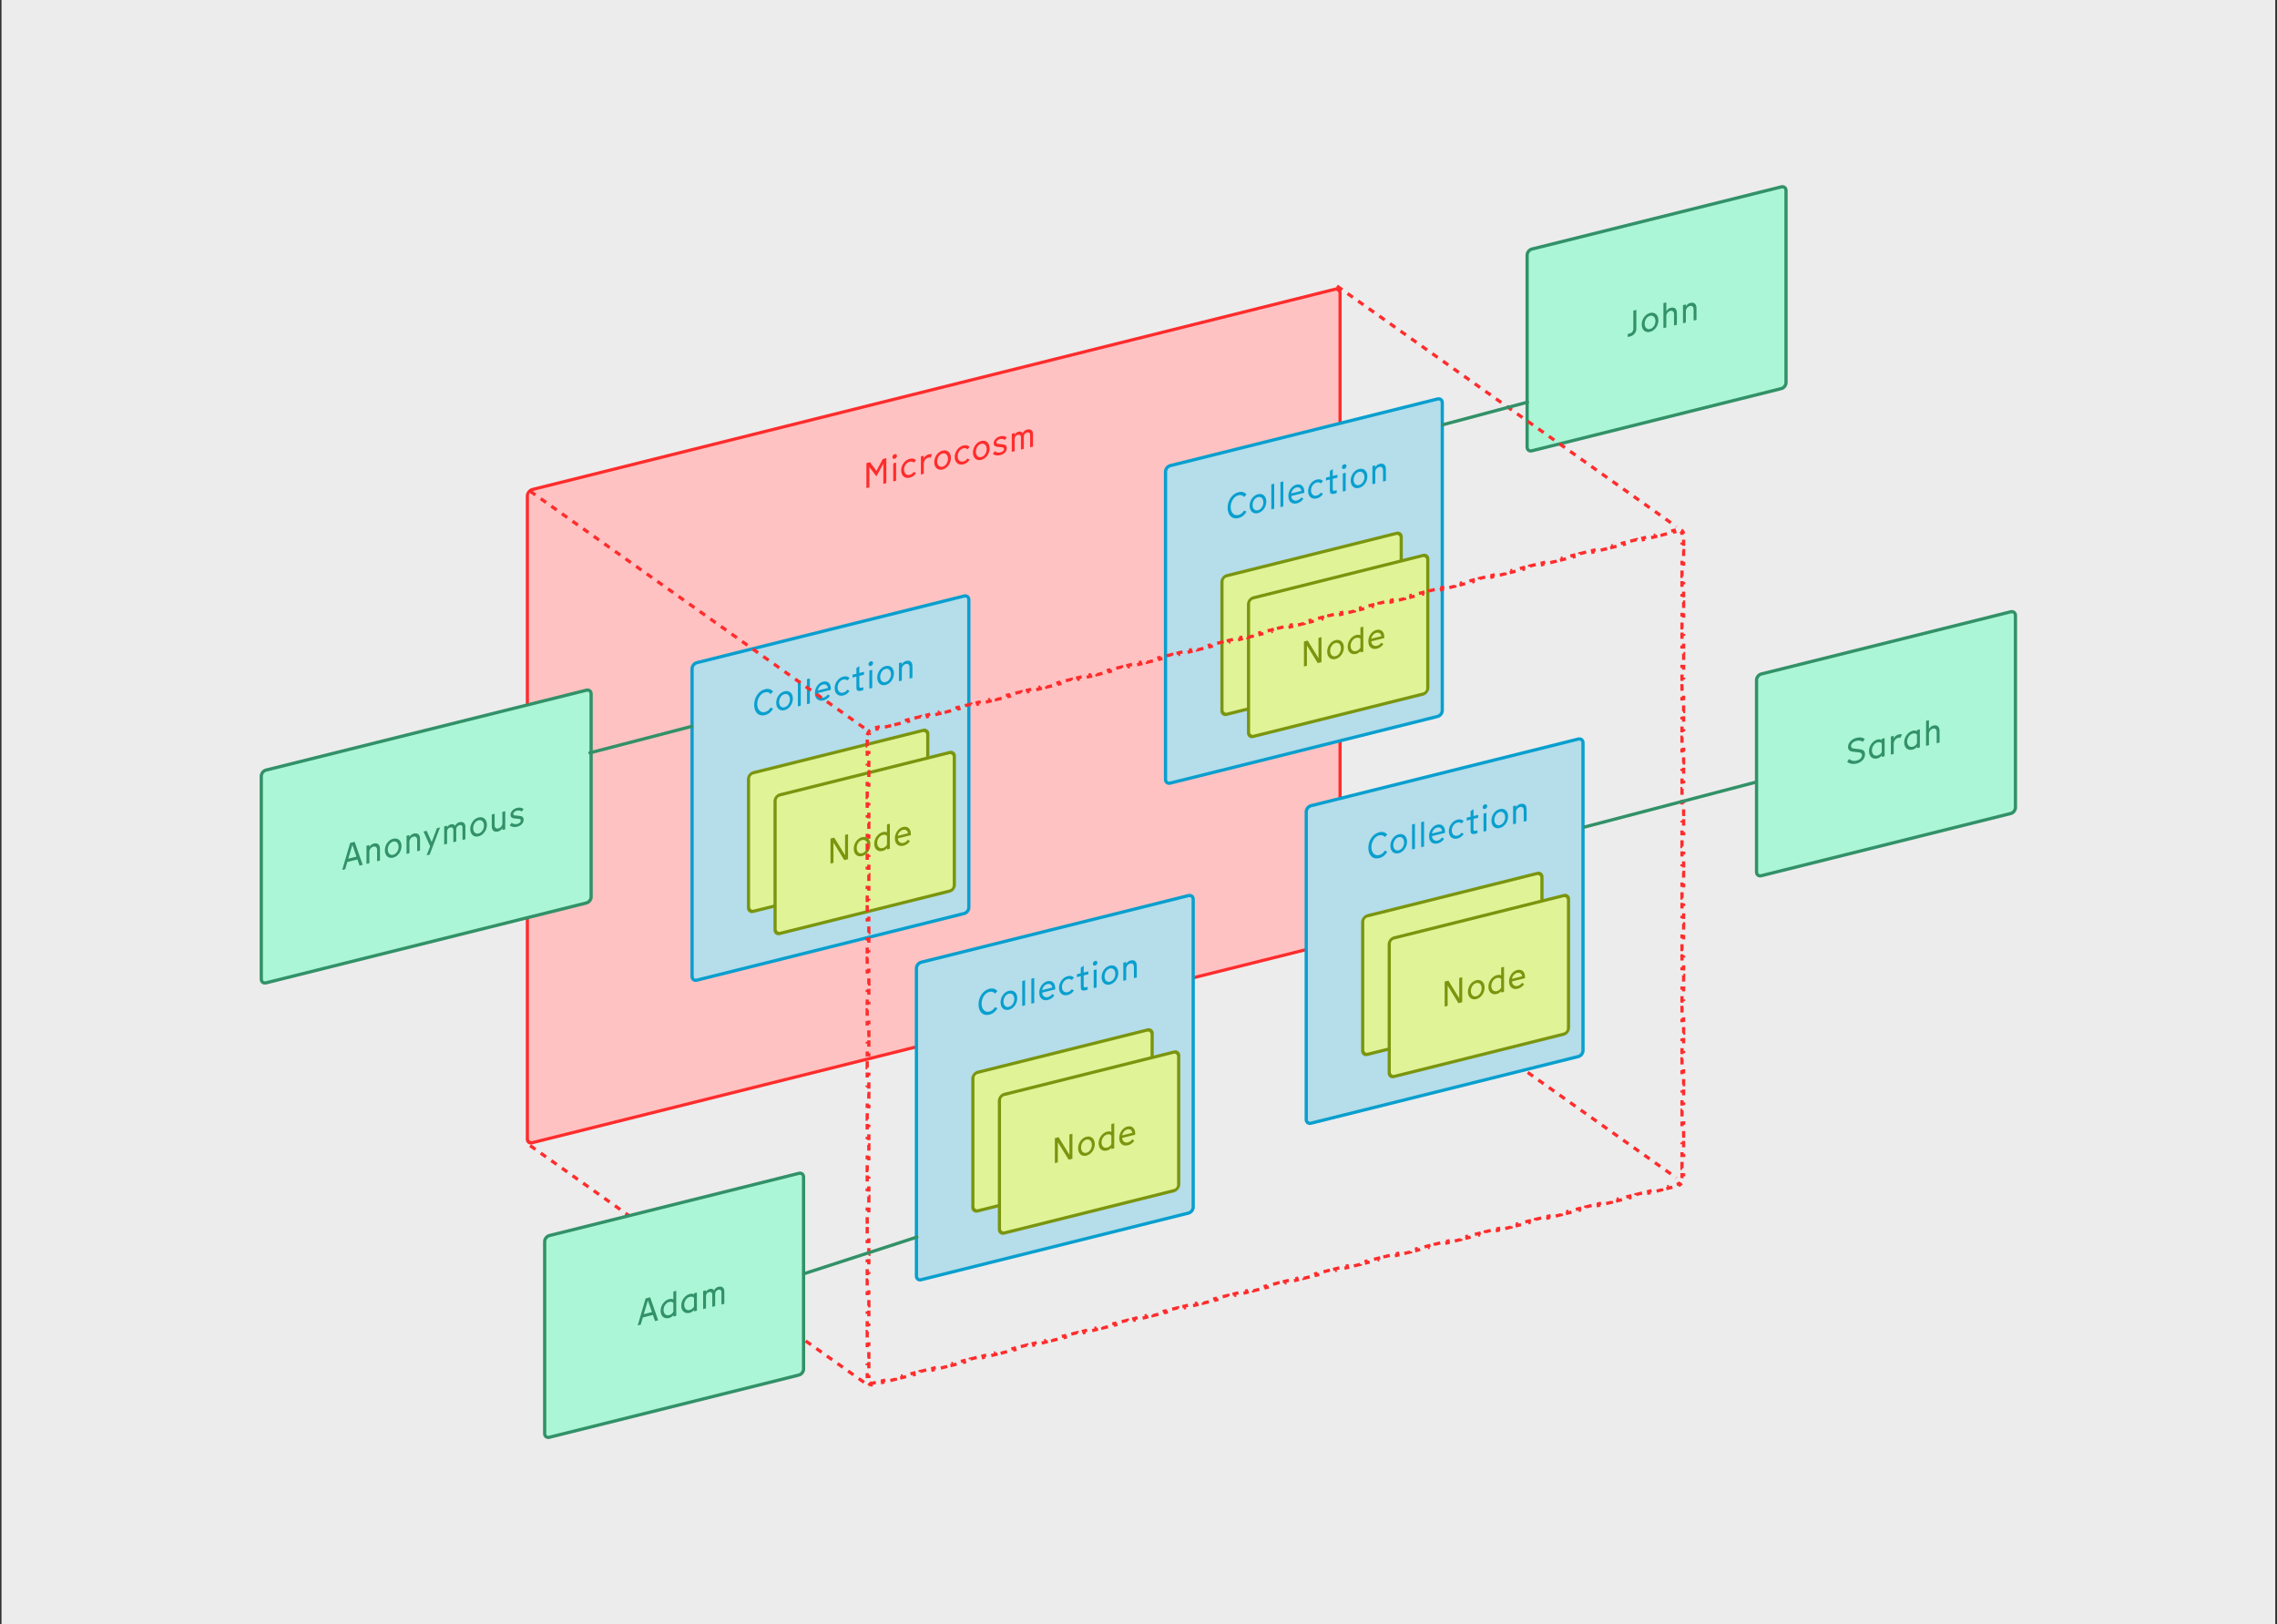 <svg width="701" height="500" viewBox="0 0 701 500" fill="none" xmlns="http://www.w3.org/2000/svg">
<rect x="0" y="0" width="701" height="500" fill="#333333" stroke="none"/>
<rect width="700" height="500" transform="translate(0.46)" fill="#ECECEC"/>
<path d="M471.598 76.68L548.393 57.533C549.197 57.332 549.848 57.842 549.848 58.67V117.771C549.848 118.599 549.197 119.433 548.393 119.633L471.598 138.781C470.794 138.981 470.142 138.472 470.142 137.643V78.543C470.142 77.714 470.794 76.88 471.598 76.68Z" fill="#ABF6D6" stroke="#329168"/>
<path d="M501.118 103.755V102.809L501.801 102.638C502.399 102.489 502.847 101.937 502.847 101.222V95.623L503.765 95.394V101.214C503.765 102.402 502.9 103.31 501.844 103.574L501.118 103.755ZM507.985 102.163C506.513 102.53 505.424 101.537 505.424 99.887C505.424 98.248 506.513 96.712 507.985 96.344C509.458 95.977 510.558 96.968 510.558 98.607C510.558 100.257 509.458 101.796 507.985 102.163ZM507.985 101.283C508.957 101.041 509.65 99.966 509.65 98.844C509.65 97.711 508.957 96.982 507.985 97.224C507.014 97.466 506.331 98.539 506.331 99.672C506.331 100.794 507.014 101.525 507.985 101.283ZM514.355 94.756C515.391 94.498 516.255 94.964 516.255 96.394V99.98L515.369 100.201V96.736C515.369 95.856 514.836 95.549 514.259 95.693C513.491 95.885 512.989 96.582 512.989 97.297V100.795L512.103 101.016V93.316L512.989 93.095V95.856C513.277 95.289 513.715 94.916 514.355 94.756ZM518.128 99.513V93.936L519.014 93.716V94.353C519.302 93.787 519.74 93.414 520.38 93.254C521.415 92.996 522.28 93.462 522.28 94.892V98.478L521.394 98.699V95.234C521.394 94.354 520.86 94.047 520.284 94.191C519.515 94.382 519.014 95.079 519.014 95.794V99.293L518.128 99.513Z" fill="#329168"/>
<path d="M411.595 288.521L516.088 362.599" stroke="#FF2C2C" stroke-dasharray="2 2"/>
<rect x="0.485" y="0.379" width="257.937" height="201.084" rx="1.5" transform="matrix(0.97 -0.242 0 1 161.882 150.812)" fill="#FFC2C2" stroke="#FF2C2C"/>
<path d="M214.517 204.007L296.812 183.489C297.615 183.289 298.267 183.798 298.267 184.626V279.366C298.267 280.194 297.615 281.028 296.812 281.229L214.517 301.747C213.714 301.947 213.062 301.438 213.062 300.61V205.87C213.062 205.042 213.714 204.208 214.517 204.007Z" fill="#B5DDEA" stroke="#099FCE"/>
<path d="M235.524 220.143C233.486 220.651 232.183 219.194 232.183 216.994C232.183 214.794 233.486 212.687 235.524 212.179C236.666 211.894 237.467 212.223 237.99 212.906L237.232 213.667C236.89 213.18 236.282 212.936 235.513 213.128C234.137 213.471 233.123 215.088 233.123 216.76C233.123 218.432 234.137 219.543 235.513 219.2C236.282 219.008 236.89 218.471 237.232 217.825L238 218.173C237.477 219.128 236.666 219.858 235.524 220.143ZM241.521 218.626C240.048 218.993 238.96 217.999 238.96 216.349C238.96 214.71 240.048 213.174 241.521 212.807C242.994 212.44 244.094 213.43 244.094 215.069C244.094 216.719 242.994 218.259 241.521 218.626ZM241.521 217.746C242.493 217.504 243.186 216.429 243.186 215.307C243.186 214.174 242.493 213.445 241.521 213.687C240.55 213.929 239.867 215.001 239.867 216.134C239.867 217.256 240.55 217.988 241.521 217.746ZM245.639 217.478V209.778L246.525 209.557V217.257L245.639 217.478ZM248.443 216.779V209.079L249.329 208.858V216.558L248.443 216.779ZM253.542 215.618C252.058 215.988 250.873 215.172 250.873 213.357C250.873 211.652 252.037 210.185 253.339 209.86C254.918 209.466 255.783 210.549 255.783 211.946V212.364L251.781 213.362C251.802 214.457 252.677 214.953 253.51 214.746C254.129 214.591 254.577 214.227 254.854 213.783L255.506 214.204C255.068 214.885 254.395 215.405 253.542 215.618ZM254.886 211.795C254.79 211.06 254.321 210.495 253.328 210.743C252.602 210.924 251.93 211.653 251.77 212.573L254.886 211.795ZM259.618 214.103C258.113 214.478 256.96 213.533 256.96 211.861C256.96 210.189 258.124 208.667 259.618 208.295C260.515 208.071 261.144 208.299 261.55 208.77L260.867 209.479C260.589 209.175 260.152 209.053 259.607 209.188C258.636 209.431 257.868 210.436 257.868 211.635C257.868 212.823 258.636 213.468 259.607 213.225C260.152 213.09 260.579 212.741 260.867 212.306L261.539 212.689C261.102 213.381 260.504 213.882 259.618 214.103ZM264.935 212.667C264.284 212.829 263.665 212.709 263.665 211.785V208.287L262.459 208.587V207.707L263.665 207.407V205.68L264.551 205.063V207.186L265.992 206.827V207.707L264.551 208.066V211.256C264.551 211.729 264.828 211.803 265.148 211.723L265.767 211.569V212.46L264.935 212.667ZM268.069 205.033C267.685 205.128 267.376 204.887 267.376 204.491C267.376 204.073 267.685 203.687 268.069 203.592C268.475 203.49 268.784 203.721 268.784 204.139C268.784 204.535 268.475 204.931 268.069 205.033ZM267.642 211.992V206.415L268.528 206.194V211.771L267.642 211.992ZM272.634 210.868C271.161 211.236 270.073 210.242 270.073 208.592C270.073 206.953 271.161 205.417 272.634 205.049C274.107 204.682 275.206 205.673 275.206 207.312C275.206 208.962 274.107 210.501 272.634 210.868ZM272.634 209.988C273.606 209.746 274.299 208.671 274.299 207.549C274.299 206.416 273.606 205.687 272.634 205.929C271.663 206.172 270.98 207.244 270.98 208.377C270.98 209.499 271.663 210.231 272.634 209.988ZM276.752 209.721V204.144L277.638 203.923V204.561C277.926 203.994 278.364 203.621 279.004 203.461C280.04 203.203 280.904 203.67 280.904 205.1V208.686L280.018 208.906V205.441C280.018 204.561 279.485 204.254 278.908 204.398C278.14 204.59 277.638 205.287 277.638 206.002V209.5L276.752 209.721Z" fill="#099FCE"/>
<rect x="0.485" y="0.379" width="56.894" height="42.656" rx="1.5" transform="matrix(0.97 -0.242 0 1 229.969 238.003)" fill="#E0F397" stroke="#7A950E"/>
<path d="M243.244 257.349V249.649L244.396 249.362L247.726 254.769V248.532L248.644 248.303V256.003L247.481 256.293L244.161 250.895V257.121L243.244 257.349ZM252.962 255.047C251.49 255.414 250.401 254.421 250.401 252.771C250.401 251.132 251.49 249.595 252.962 249.228C254.435 248.861 255.535 249.852 255.535 251.491C255.535 253.141 254.435 254.68 252.962 255.047ZM252.962 254.167C253.934 253.925 254.628 252.85 254.628 251.728C254.628 250.595 253.934 249.866 252.962 250.108C251.991 250.35 251.308 251.423 251.308 252.556C251.308 253.678 251.991 254.409 252.962 254.167ZM259.258 253.478C257.881 253.821 256.707 252.97 256.707 251.221C256.707 249.406 258.062 247.968 259.3 247.659C259.909 247.507 260.378 247.544 260.635 247.777V245.313L261.521 245.092V252.792L260.635 253.013V252.529C260.411 252.948 259.888 253.321 259.258 253.478ZM259.3 252.587C259.866 252.446 260.389 252.062 260.635 251.506V248.866C260.4 248.518 259.962 248.374 259.311 248.536C258.553 248.725 257.614 249.652 257.614 250.994C257.614 252.182 258.372 252.818 259.3 252.587ZM265.733 251.852C264.25 252.222 263.065 251.406 263.065 249.591C263.065 247.886 264.228 246.419 265.53 246.095C267.11 245.701 267.975 246.783 267.975 248.18V248.598L263.972 249.596C263.994 250.691 264.869 251.188 265.701 250.98C266.32 250.826 266.769 250.461 267.046 250.018L267.697 250.438C267.26 251.12 266.587 251.639 265.733 251.852ZM267.078 248.03C266.982 247.295 266.512 246.73 265.52 246.977C264.794 247.158 264.122 247.887 263.962 248.807L267.078 248.03Z" fill="#7A950E"/>
<rect x="0.485" y="0.379" width="56.894" height="42.656" rx="1.5" transform="matrix(0.97 -0.242 0 1 238.144 244.815)" fill="#E0F397" stroke="#7A950E"/>
<path d="M255.679 265.85V258.15L256.832 257.863L260.162 263.27V257.033L261.08 256.804V264.504L259.917 264.794L256.597 259.396V265.622L255.679 265.85ZM265.398 263.548C263.925 263.915 262.837 262.922 262.837 261.272C262.837 259.633 263.925 258.096 265.398 257.729C266.871 257.362 267.971 258.353 267.971 259.992C267.971 261.642 266.871 263.181 265.398 263.548ZM265.398 262.668C266.37 262.426 267.063 261.351 267.063 260.229C267.063 259.096 266.37 258.367 265.398 258.609C264.427 258.851 263.744 259.924 263.744 261.057C263.744 262.179 264.427 262.91 265.398 262.668ZM271.694 261.979C270.317 262.322 269.143 261.471 269.143 259.722C269.143 257.907 270.498 256.469 271.736 256.16C272.345 256.008 272.814 256.045 273.071 256.278V253.814L273.956 253.593V261.293L273.071 261.514V261.03C272.846 261.449 272.323 261.822 271.694 261.979ZM271.736 261.088C272.302 260.947 272.825 260.564 273.071 260.007V257.367C272.836 257.019 272.398 256.875 271.747 257.037C270.989 257.226 270.05 258.153 270.05 259.495C270.05 260.683 270.808 261.32 271.736 261.088ZM278.169 260.353C276.686 260.723 275.501 259.907 275.501 258.092C275.501 256.387 276.664 254.92 277.966 254.596C279.546 254.202 280.411 255.284 280.411 256.681V257.099L276.408 258.097C276.429 259.192 277.305 259.689 278.137 259.481C278.756 259.327 279.205 258.962 279.482 258.519L280.133 258.939C279.695 259.621 279.023 260.14 278.169 260.353ZM279.514 256.531C279.418 255.796 278.948 255.231 277.956 255.478C277.23 255.659 276.558 256.388 276.397 257.308L279.514 256.531Z" fill="#7A950E"/>
<path d="M360.272 143.346L442.566 122.827C443.37 122.627 444.021 123.136 444.021 123.965V218.704C444.021 219.532 443.37 220.366 442.566 220.567L360.272 241.085C359.468 241.286 358.816 240.776 358.816 239.948V145.209C358.816 144.38 359.468 143.546 360.272 143.346Z" fill="#B5DDEA" stroke="#099FCE"/>
<path d="M381.279 159.481C379.24 159.989 377.938 158.532 377.938 156.332C377.938 154.132 379.24 152.025 381.279 151.517C382.421 151.232 383.221 151.561 383.744 152.244L382.986 153.005C382.645 152.519 382.036 152.274 381.268 152.466C379.891 152.809 378.877 154.426 378.877 156.098C378.877 157.77 379.891 158.881 381.268 158.538C382.036 158.346 382.645 157.81 382.986 157.163L383.755 157.511C383.232 158.466 382.421 159.196 381.279 159.481ZM387.276 157.964C385.803 158.331 384.714 157.338 384.714 155.688C384.714 154.049 385.803 152.512 387.276 152.145C388.749 151.778 389.848 152.769 389.848 154.408C389.848 156.058 388.749 157.597 387.276 157.964ZM387.276 157.084C388.247 156.842 388.941 155.767 388.941 154.645C388.941 153.512 388.247 152.783 387.276 153.025C386.304 153.267 385.621 154.339 385.621 155.472C385.621 156.594 386.304 157.326 387.276 157.084ZM391.394 156.816V149.116L392.279 148.895V156.595L391.394 156.816ZM394.197 156.117V148.417L395.083 148.196V155.896L394.197 156.117ZM399.296 154.956C397.812 155.326 396.628 154.51 396.628 152.695C396.628 150.99 397.791 149.523 399.093 149.198C400.673 148.805 401.537 149.887 401.537 151.284V151.702L397.535 152.7C397.556 153.795 398.431 154.291 399.264 154.084C399.883 153.93 400.331 153.565 400.609 153.122L401.26 153.542C400.822 154.223 400.15 154.743 399.296 154.956ZM400.641 151.134C400.545 150.399 400.075 149.834 399.082 150.081C398.357 150.262 397.684 150.991 397.524 151.911L400.641 151.134ZM405.372 153.441C403.867 153.816 402.715 152.871 402.715 151.199C402.715 149.527 403.878 148.005 405.372 147.633C406.269 147.409 406.899 147.637 407.304 148.108L406.621 148.818C406.344 148.513 405.906 148.391 405.362 148.527C404.39 148.769 403.622 149.774 403.622 150.973C403.622 152.161 404.39 152.806 405.362 152.564C405.906 152.428 406.333 152.079 406.621 151.645L407.294 152.027C406.856 152.719 406.258 153.22 405.372 153.441ZM410.689 152.005C410.038 152.168 409.419 152.047 409.419 151.123V147.625L408.213 147.926V147.046L409.419 146.745V145.018L410.305 144.401V146.524L411.746 146.165V147.045L410.305 147.404V150.594C410.305 151.067 410.583 151.141 410.903 151.061L411.522 150.907V151.798L410.689 152.005ZM413.824 144.371C413.439 144.467 413.13 144.225 413.13 143.829C413.13 143.411 413.439 143.026 413.824 142.93C414.229 142.829 414.539 143.059 414.539 143.477C414.539 143.873 414.229 144.27 413.824 144.371ZM413.397 151.33V145.753L414.283 145.532V151.109L413.397 151.33ZM418.389 150.207C416.916 150.574 415.827 149.58 415.827 147.93C415.827 146.291 416.916 144.755 418.389 144.388C419.861 144.02 420.961 145.011 420.961 146.65C420.961 148.3 419.861 149.839 418.389 150.207ZM418.389 149.327C419.36 149.084 420.054 148.009 420.054 146.887C420.054 145.754 419.36 145.025 418.389 145.268C417.417 145.51 416.734 146.582 416.734 147.715C416.734 148.837 417.417 149.569 418.389 149.327ZM422.507 149.059V143.482L423.392 143.261V143.899C423.681 143.332 424.118 142.959 424.759 142.799C425.794 142.541 426.658 143.008 426.658 144.438V148.024L425.773 148.245V144.78C425.773 143.9 425.239 143.593 424.663 143.736C423.894 143.928 423.392 144.625 423.392 145.34V148.838L422.507 149.059Z" fill="#099FCE"/>
<rect x="0.485" y="0.379" width="56.894" height="42.656" rx="1.5" transform="matrix(0.97 -0.242 0 1 375.724 177.341)" fill="#E0F397" stroke="#7A950E"/>
<path d="M388.998 196.688V188.988L390.151 188.7L393.481 194.107V187.87L394.399 187.641V195.341L393.235 195.631L389.916 190.233V196.459L388.998 196.688ZM398.717 194.386C397.244 194.753 396.155 193.759 396.155 192.109C396.155 190.47 397.244 188.934 398.717 188.567C400.19 188.199 401.289 189.19 401.289 190.829C401.289 192.479 400.19 194.018 398.717 194.386ZM398.717 193.506C399.688 193.263 400.382 192.188 400.382 191.066C400.382 189.933 399.688 189.204 398.717 189.447C397.746 189.689 397.062 190.761 397.062 191.894C397.062 193.016 397.746 193.748 398.717 193.506ZM405.012 192.816C403.635 193.159 402.461 192.308 402.461 190.559C402.461 188.744 403.817 187.306 405.055 186.997C405.663 186.846 406.133 186.883 406.389 187.116V184.652L407.275 184.431V192.131L406.389 192.352V191.868C406.165 192.287 405.642 192.659 405.012 192.816ZM405.055 191.925C405.621 191.784 406.143 191.401 406.389 190.845V188.205C406.154 187.856 405.717 187.712 405.065 187.875C404.308 188.064 403.368 188.991 403.368 190.333C403.368 191.521 404.126 192.157 405.055 191.925ZM411.488 191.19C410.004 191.56 408.819 190.745 408.819 188.93C408.819 187.225 409.983 185.758 411.285 185.433C412.864 185.039 413.729 186.122 413.729 187.519V187.937L409.727 188.935C409.748 190.029 410.623 190.526 411.456 190.318C412.075 190.164 412.523 189.799 412.8 189.356L413.451 189.777C413.014 190.458 412.341 190.978 411.488 191.19ZM412.832 187.368C412.736 186.633 412.267 186.068 411.274 186.316C410.548 186.497 409.876 187.225 409.716 188.145L412.832 187.368Z" fill="#7A950E"/>
<rect x="0.485" y="0.379" width="56.894" height="42.656" rx="1.5" transform="matrix(0.97 -0.242 0 1 383.899 184.154)" fill="#E0F397" stroke="#7A950E"/>
<path d="M401.434 205.189V197.489L402.587 197.201L405.917 202.608V196.371L406.834 196.142V203.842L405.671 204.132L402.352 198.734V204.96L401.434 205.189ZM411.153 202.886C409.68 203.254 408.591 202.26 408.591 200.61C408.591 198.971 409.68 197.435 411.153 197.067C412.626 196.7 413.725 197.691 413.725 199.33C413.725 200.98 412.626 202.519 411.153 202.886ZM411.153 202.006C412.124 201.764 412.818 200.689 412.818 199.567C412.818 198.434 412.124 197.705 411.153 197.947C410.181 198.19 409.498 199.262 409.498 200.395C409.498 201.517 410.181 202.249 411.153 202.006ZM417.448 201.317C416.071 201.66 414.897 200.809 414.897 199.06C414.897 197.245 416.253 195.807 417.491 195.498C418.099 195.346 418.569 195.383 418.825 195.616V193.152L419.711 192.932V200.632L418.825 200.852V200.368C418.601 200.787 418.078 201.16 417.448 201.317ZM417.491 200.426C418.056 200.285 418.579 199.902 418.825 199.345V196.705C418.59 196.357 418.152 196.213 417.501 196.375C416.744 196.564 415.804 197.492 415.804 198.834C415.804 200.022 416.562 200.658 417.491 200.426ZM423.924 199.691C422.44 200.061 421.255 199.246 421.255 197.431C421.255 195.726 422.419 194.258 423.721 193.934C425.3 193.54 426.165 194.622 426.165 196.019V196.437L422.162 197.435C422.184 198.53 423.059 199.027 423.892 198.819C424.511 198.665 424.959 198.3 425.236 197.857L425.887 198.278C425.45 198.959 424.777 199.478 423.924 199.691ZM425.268 195.869C425.172 195.134 424.703 194.569 423.71 194.816C422.984 194.997 422.312 195.726 422.152 196.646L425.268 195.869Z" fill="#7A950E"/>
<path d="M403.596 248.042L485.89 227.523C486.694 227.323 487.346 227.832 487.346 228.66V323.4C487.346 324.228 486.694 325.062 485.89 325.263L403.596 345.781C402.792 345.981 402.141 345.472 402.141 344.644V249.904C402.141 249.076 402.792 248.242 403.596 248.042Z" fill="#B5DDEA" stroke="#099FCE"/>
<path d="M424.603 264.177C422.564 264.685 421.262 263.228 421.262 261.028C421.262 258.828 422.564 256.721 424.603 256.213C425.745 255.928 426.545 256.257 427.068 256.94L426.311 257.701C425.969 257.215 425.361 256.97 424.592 257.162C423.215 257.505 422.201 259.122 422.201 260.794C422.201 262.466 423.215 263.577 424.592 263.234C425.361 263.042 425.969 262.506 426.311 261.859L427.079 262.207C426.556 263.162 425.745 263.892 424.603 264.177ZM430.6 262.66C429.127 263.027 428.039 262.034 428.039 260.384C428.039 258.745 429.127 257.208 430.6 256.841C432.073 256.474 433.172 257.465 433.172 259.104C433.172 260.754 432.073 262.293 430.6 262.66ZM430.6 261.78C431.571 261.538 432.265 260.463 432.265 259.341C432.265 258.208 431.571 257.479 430.6 257.721C429.629 257.963 428.946 259.035 428.946 260.168C428.946 261.29 429.629 262.022 430.6 261.78ZM434.718 261.512V253.812L435.604 253.591V261.291L434.718 261.512ZM437.522 260.813V253.113L438.408 252.892V260.592L437.522 260.813ZM442.62 259.652C441.137 260.022 439.952 259.206 439.952 257.391C439.952 255.686 441.115 254.219 442.418 253.894C443.997 253.501 444.862 254.583 444.862 255.98V256.398L440.859 257.396C440.881 258.491 441.756 258.987 442.588 258.78C443.207 258.626 443.656 258.261 443.933 257.818L444.584 258.238C444.147 258.919 443.474 259.439 442.62 259.652ZM443.965 255.83C443.869 255.095 443.4 254.53 442.407 254.777C441.681 254.958 441.009 255.687 440.849 256.607L443.965 255.83ZM448.697 258.137C447.192 258.512 446.039 257.568 446.039 255.896C446.039 254.224 447.203 252.701 448.697 252.329C449.593 252.105 450.223 252.333 450.629 252.804L449.946 253.514C449.668 253.209 449.23 253.087 448.686 253.223C447.715 253.465 446.946 254.47 446.946 255.669C446.946 256.857 447.715 257.502 448.686 257.26C449.23 257.124 449.657 256.775 449.946 256.341L450.618 256.723C450.18 257.415 449.583 257.916 448.697 258.137ZM454.014 256.701C453.363 256.864 452.744 256.743 452.744 255.819V252.321L451.538 252.622V251.742L452.744 251.441V249.714L453.63 249.097V251.22L455.07 250.861V251.741L453.63 252.1V255.29C453.63 255.763 453.907 255.837 454.227 255.757L454.846 255.603V256.494L454.014 256.701ZM457.148 249.067C456.764 249.163 456.454 248.921 456.454 248.525C456.454 248.107 456.764 247.722 457.148 247.626C457.554 247.525 457.863 247.755 457.863 248.173C457.863 248.569 457.554 248.966 457.148 249.067ZM456.721 256.026V250.449L457.607 250.228V255.805L456.721 256.026ZM461.713 254.903C460.24 255.27 459.151 254.276 459.151 252.626C459.151 250.987 460.24 249.451 461.713 249.084C463.186 248.716 464.285 249.707 464.285 251.346C464.285 252.996 463.186 254.535 461.713 254.903ZM461.713 254.023C462.684 253.78 463.378 252.705 463.378 251.583C463.378 250.45 462.684 249.721 461.713 249.964C460.742 250.206 460.059 251.278 460.059 252.411C460.059 253.533 460.742 254.265 461.713 254.023ZM465.831 253.755V248.178L466.717 247.957V248.595C467.005 248.028 467.443 247.655 468.083 247.495C469.118 247.237 469.983 247.704 469.983 249.134V252.72L469.097 252.941V249.476C469.097 248.596 468.563 248.289 467.987 248.432C467.219 248.624 466.717 249.321 466.717 250.036V253.534L465.831 253.755Z" fill="#099FCE"/>
<rect x="0.485" y="0.379" width="56.894" height="42.656" rx="1.5" transform="matrix(0.97 -0.242 0 1 419.048 282.037)" fill="#E0F397" stroke="#7A950E"/>
<path d="M432.322 301.384V293.684L433.475 293.396L436.805 298.803V292.566L437.723 292.337V300.037L436.56 300.327L433.24 294.929V301.155L432.322 301.384ZM442.041 299.081C440.568 299.449 439.48 298.455 439.48 296.805C439.48 295.166 440.568 293.63 442.041 293.262C443.514 292.895 444.614 293.886 444.614 295.525C444.614 297.175 443.514 298.714 442.041 299.081ZM442.041 298.201C443.013 297.959 443.706 296.884 443.706 295.762C443.706 294.629 443.013 293.9 442.041 294.142C441.07 294.385 440.387 295.457 440.387 296.59C440.387 297.712 441.07 298.444 442.041 298.201ZM448.337 297.512C446.96 297.855 445.786 297.004 445.786 295.255C445.786 293.44 447.141 292.002 448.379 291.693C448.988 291.541 449.457 291.578 449.713 291.811V289.347L450.599 289.127V296.827L449.713 297.047V296.563C449.489 296.982 448.966 297.355 448.337 297.512ZM448.379 296.621C448.945 296.48 449.468 296.097 449.713 295.54V292.9C449.479 292.552 449.041 292.408 448.39 292.57C447.632 292.759 446.693 293.687 446.693 295.029C446.693 296.217 447.451 296.853 448.379 296.621ZM454.812 295.886C453.329 296.256 452.144 295.441 452.144 293.626C452.144 291.921 453.307 290.453 454.609 290.129C456.189 289.735 457.053 290.817 457.053 292.214V292.632L453.051 293.63C453.072 294.725 453.948 295.222 454.78 295.014C455.399 294.86 455.847 294.495 456.125 294.052L456.776 294.473C456.338 295.154 455.666 295.673 454.812 295.886ZM456.157 292.064C456.061 291.329 455.591 290.764 454.599 291.011C453.873 291.192 453.2 291.921 453.04 292.841L456.157 292.064Z" fill="#7A950E"/>
<rect x="0.485" y="0.379" width="56.894" height="42.656" rx="1.5" transform="matrix(0.97 -0.242 0 1 427.223 288.85)" fill="#E0F397" stroke="#7A950E"/>
<path d="M444.758 309.885V302.185L445.911 301.897L449.241 307.304V301.067L450.159 300.838V308.538L448.996 308.828L445.676 303.43V309.656L444.758 309.885ZM454.477 307.582C453.004 307.95 451.916 306.956 451.916 305.306C451.916 303.667 453.004 302.131 454.477 301.763C455.95 301.396 457.049 302.387 457.049 304.026C457.049 305.676 455.95 307.215 454.477 307.582ZM454.477 306.702C455.448 306.46 456.142 305.385 456.142 304.263C456.142 303.13 455.448 302.401 454.477 302.643C453.506 302.886 452.823 303.958 452.823 305.091C452.823 306.213 453.506 306.945 454.477 306.702ZM460.773 306.013C459.396 306.356 458.222 305.505 458.222 303.756C458.222 301.941 459.577 300.503 460.815 300.194C461.424 300.043 461.893 300.079 462.149 300.313V297.849L463.035 297.628V305.328L462.149 305.549V305.065C461.925 305.483 461.402 305.856 460.773 306.013ZM460.815 305.122C461.381 304.981 461.904 304.598 462.149 304.042V301.402C461.915 301.053 461.477 300.909 460.826 301.072C460.068 301.26 459.129 302.188 459.129 303.53C459.129 304.718 459.887 305.354 460.815 305.122ZM467.248 304.387C465.764 304.757 464.58 303.942 464.58 302.127C464.58 300.422 465.743 298.955 467.045 298.63C468.625 298.236 469.489 299.318 469.489 300.715V301.133L465.487 302.131C465.508 303.226 466.383 303.723 467.216 303.515C467.835 303.361 468.283 302.996 468.561 302.553L469.212 302.974C468.774 303.655 468.102 304.174 467.248 304.387ZM468.593 300.565C468.497 299.83 468.027 299.265 467.035 299.513C466.309 299.693 465.636 300.422 465.476 301.342L468.593 300.565Z" fill="#7A950E"/>
<path d="M283.589 296.229L365.883 275.71C366.687 275.51 367.339 276.019 367.339 276.847V371.587C367.339 372.415 366.687 373.249 365.883 373.45L283.589 393.968C282.785 394.168 282.134 393.659 282.134 392.831V298.091C282.134 297.263 282.785 296.429 283.589 296.229Z" fill="#B5DDEA" stroke="#099FCE"/>
<path d="M304.596 312.364C302.557 312.872 301.255 311.415 301.255 309.215C301.255 307.015 302.557 304.908 304.596 304.4C305.738 304.115 306.538 304.444 307.061 305.127L306.304 305.888C305.962 305.402 305.354 305.157 304.585 305.349C303.208 305.692 302.194 307.309 302.194 308.981C302.194 310.653 303.208 311.764 304.585 311.421C305.354 311.229 305.962 310.693 306.304 310.046L307.072 310.394C306.549 311.349 305.738 312.079 304.596 312.364ZM310.593 310.847C309.12 311.214 308.031 310.221 308.031 308.571C308.031 306.932 309.12 305.395 310.593 305.028C312.066 304.661 313.165 305.652 313.165 307.291C313.165 308.941 312.066 310.48 310.593 310.847ZM310.593 309.967C311.564 309.725 312.258 308.65 312.258 307.528C312.258 306.395 311.564 305.666 310.593 305.908C309.622 306.15 308.939 307.222 308.939 308.355C308.939 309.477 309.622 310.209 310.593 309.967ZM314.711 309.699V301.999L315.597 301.778V309.478L314.711 309.699ZM317.515 309V301.3L318.401 301.079V308.779L317.515 309ZM322.613 307.839C321.13 308.209 319.945 307.393 319.945 305.578C319.945 303.873 321.108 302.406 322.41 302.082C323.99 301.688 324.855 302.77 324.855 304.167V304.585L320.852 305.583C320.874 306.678 321.749 307.174 322.581 306.967C323.2 306.813 323.649 306.448 323.926 306.005L324.577 306.425C324.14 307.106 323.467 307.626 322.613 307.839ZM323.958 304.017C323.862 303.282 323.392 302.717 322.4 302.964C321.674 303.145 321.002 303.874 320.842 304.794L323.958 304.017ZM328.69 306.324C327.185 306.699 326.032 305.755 326.032 304.083C326.032 302.411 327.195 300.888 328.69 300.516C329.586 300.292 330.216 300.52 330.622 300.991L329.938 301.701C329.661 301.396 329.223 301.274 328.679 301.41C327.708 301.652 326.939 302.657 326.939 303.856C326.939 305.044 327.708 305.689 328.679 305.447C329.223 305.311 329.65 304.962 329.938 304.528L330.611 304.91C330.173 305.602 329.576 306.103 328.69 306.324ZM334.007 304.888C333.356 305.051 332.737 304.93 332.737 304.006V300.508L331.53 300.809V299.929L332.737 299.628V297.901L333.622 297.284V299.407L335.063 299.048V299.928L333.622 300.287V303.477C333.622 303.95 333.9 304.024 334.22 303.944L334.839 303.79V304.681L334.007 304.888ZM337.141 297.254C336.757 297.35 336.447 297.108 336.447 296.712C336.447 296.294 336.757 295.909 337.141 295.813C337.547 295.712 337.856 295.942 337.856 296.36C337.856 296.756 337.547 297.153 337.141 297.254ZM336.714 304.213V298.636L337.6 298.415V303.992L336.714 304.213ZM341.706 303.09C340.233 303.457 339.144 302.463 339.144 300.813C339.144 299.174 340.233 297.638 341.706 297.271C343.179 296.903 344.278 297.894 344.278 299.533C344.278 301.183 343.179 302.722 341.706 303.09ZM341.706 302.21C342.677 301.967 343.371 300.892 343.371 299.77C343.371 298.637 342.677 297.908 341.706 298.151C340.735 298.393 340.052 299.465 340.052 300.598C340.052 301.72 340.735 302.452 341.706 302.21ZM345.824 301.942V296.365L346.71 296.144V296.782C346.998 296.215 347.436 295.842 348.076 295.682C349.111 295.424 349.976 295.891 349.976 297.321V300.907L349.09 301.128V297.663C349.09 296.783 348.556 296.476 347.98 296.619C347.211 296.811 346.71 297.508 346.71 298.223V301.721L345.824 301.942Z" fill="#099FCE"/>
<rect x="0.485" y="0.379" width="56.894" height="42.656" rx="1.5" transform="matrix(0.97 -0.242 0 1 299.041 330.224)" fill="#E0F397" stroke="#7A950E"/>
<path d="M312.315 349.571V341.871L313.468 341.583L316.798 346.99V340.753L317.716 340.524V348.224L316.553 348.514L313.233 343.116V349.342L312.315 349.571ZM322.034 347.268C320.561 347.636 319.473 346.642 319.473 344.992C319.473 343.353 320.561 341.817 322.034 341.449C323.507 341.082 324.606 342.073 324.606 343.712C324.606 345.362 323.507 346.901 322.034 347.268ZM322.034 346.388C323.005 346.146 323.699 345.071 323.699 343.949C323.699 342.816 323.005 342.087 322.034 342.329C321.063 342.572 320.38 343.644 320.38 344.777C320.38 345.899 321.063 346.631 322.034 346.388ZM328.329 345.699C326.953 346.042 325.779 345.191 325.779 343.442C325.779 341.627 327.134 340.189 328.372 339.88C328.981 339.728 329.45 339.765 329.706 339.998V337.534L330.592 337.314V345.014L329.706 345.234V344.75C329.482 345.169 328.959 345.542 328.329 345.699ZM328.372 344.808C328.938 344.667 329.461 344.284 329.706 343.727V341.087C329.471 340.739 329.034 340.595 328.383 340.757C327.625 340.946 326.686 341.874 326.686 343.216C326.686 344.404 327.444 345.04 328.372 344.808ZM334.805 344.073C333.321 344.443 332.137 343.628 332.137 341.813C332.137 340.108 333.3 338.64 334.602 338.316C336.182 337.922 337.046 339.004 337.046 340.401V340.819L333.044 341.817C333.065 342.912 333.94 343.409 334.773 343.201C335.392 343.047 335.84 342.682 336.118 342.239L336.769 342.66C336.331 343.341 335.659 343.86 334.805 344.073ZM336.15 340.251C336.054 339.516 335.584 338.951 334.591 339.198C333.866 339.379 333.193 340.108 333.033 341.028L336.15 340.251Z" fill="#7A950E"/>
<rect x="0.485" y="0.379" width="56.894" height="42.656" rx="1.5" transform="matrix(0.97 -0.242 0 1 307.216 337.036)" fill="#E0F397" stroke="#7A950E"/>
<path d="M324.751 358.071V350.371L325.904 350.084L329.234 355.491V349.254L330.152 349.025V356.725L328.988 357.015L325.669 351.617V357.843L324.751 358.071ZM334.47 355.769C332.997 356.136 331.908 355.143 331.908 353.493C331.908 351.854 332.997 350.317 334.47 349.95C335.943 349.583 337.042 350.574 337.042 352.213C337.042 353.863 335.943 355.402 334.47 355.769ZM334.47 354.889C335.441 354.647 336.135 353.572 336.135 352.45C336.135 351.317 335.441 350.588 334.47 350.83C333.499 351.072 332.816 352.145 332.816 353.278C332.816 354.4 333.499 355.131 334.47 354.889ZM340.765 354.2C339.389 354.543 338.214 353.692 338.214 351.943C338.214 350.128 339.57 348.69 340.808 348.381C341.416 348.229 341.886 348.266 342.142 348.499V346.035L343.028 345.814V353.514L342.142 353.735V353.251C341.918 353.67 341.395 354.043 340.765 354.2ZM340.808 353.309C341.374 353.168 341.897 352.785 342.142 352.228V349.588C341.907 349.24 341.47 349.096 340.819 349.258C340.061 349.447 339.122 350.374 339.122 351.716C339.122 352.904 339.879 353.54 340.808 353.309ZM347.241 352.574C345.757 352.944 344.573 352.128 344.573 350.313C344.573 348.608 345.736 347.141 347.038 346.817C348.618 346.423 349.482 347.505 349.482 348.902V349.32L345.48 350.318C345.501 351.413 346.376 351.91 347.209 351.702C347.828 351.548 348.276 351.183 348.554 350.74L349.205 351.16C348.767 351.842 348.095 352.361 347.241 352.574ZM348.586 348.752C348.49 348.017 348.02 347.452 347.027 347.699C346.302 347.88 345.629 348.609 345.469 349.529L348.586 348.752Z" fill="#7A950E"/>
<path d="M266.734 150.268V142.568L267.865 142.286L269.819 144.956L271.772 141.312L272.861 141.041V148.741L271.943 148.97V142.755L269.851 146.565L269.755 146.589L267.652 143.77V150.04L266.734 150.268ZM275.422 141.249C275.037 141.345 274.728 141.103 274.728 140.707C274.728 140.289 275.037 139.904 275.422 139.808C275.827 139.707 276.137 139.938 276.137 140.356C276.137 140.752 275.827 141.148 275.422 141.249ZM274.995 148.209V142.632L275.881 142.411V147.988L274.995 148.209ZM280.083 147.05C278.578 147.426 277.425 146.481 277.425 144.809C277.425 143.137 278.588 141.615 280.083 141.242C280.979 141.019 281.609 141.247 282.014 141.718L281.331 142.427C281.054 142.122 280.616 142 280.072 142.136C279.101 142.378 278.332 143.384 278.332 144.583C278.332 145.771 279.101 146.415 280.072 146.173C280.616 146.037 281.043 145.689 281.331 145.254L282.004 145.636C281.566 146.328 280.968 146.829 280.083 147.05ZM283.51 146.086V140.509L284.396 140.288V141.124C284.588 140.603 285.165 140.052 285.912 139.866C286.339 139.759 286.627 139.754 286.926 139.888L286.499 140.875C286.339 140.793 286.115 140.794 285.837 140.864C285.175 141.029 284.556 141.579 284.396 142.587V145.865L283.51 146.086ZM290.18 144.544C288.707 144.911 287.619 143.917 287.619 142.267C287.619 140.628 288.707 139.092 290.18 138.725C291.653 138.357 292.753 139.348 292.753 140.987C292.753 142.637 291.653 144.176 290.18 144.544ZM290.18 143.664C291.152 143.421 291.845 142.347 291.845 141.225C291.845 140.092 291.152 139.362 290.18 139.605C289.209 139.847 288.526 140.919 288.526 142.052C288.526 143.174 289.209 143.906 290.18 143.664ZM296.582 142.936C295.077 143.312 293.925 142.367 293.925 140.695C293.925 139.023 295.088 137.501 296.582 137.128C297.479 136.905 298.109 137.133 298.514 137.604L297.831 138.313C297.554 138.008 297.116 137.886 296.572 138.022C295.6 138.264 294.832 139.27 294.832 140.469C294.832 141.657 295.6 142.301 296.572 142.059C297.116 141.923 297.543 141.575 297.831 141.14L298.503 141.522C298.066 142.215 297.468 142.716 296.582 142.936ZM302.094 141.573C300.621 141.94 299.532 140.947 299.532 139.297C299.532 137.658 300.621 136.121 302.094 135.754C303.567 135.387 304.666 136.378 304.666 138.017C304.666 139.667 303.567 141.206 302.094 141.573ZM302.094 140.693C303.065 140.451 303.759 139.376 303.759 138.254C303.759 137.121 303.065 136.392 302.094 136.634C301.123 136.876 300.439 137.949 300.439 139.082C300.439 140.204 301.123 140.935 302.094 140.693ZM307.92 140.121C307.076 140.331 306.201 140.208 305.678 139.69L306.265 138.894C306.617 139.246 307.279 139.433 307.984 139.258C308.645 139.093 309.072 138.722 309.072 138.249C309.072 137.897 308.848 137.744 308.539 137.711L307.012 137.553C306.319 137.484 305.902 137.093 305.902 136.444C305.902 135.454 306.842 134.582 307.909 134.315C308.635 134.134 309.382 134.19 309.947 134.698L309.339 135.455C309.008 135.119 308.453 135.027 307.855 135.176C307.322 135.309 306.777 135.675 306.777 136.159C306.777 136.489 307.002 136.61 307.322 136.64L308.72 136.786C309.467 136.864 309.947 137.173 309.947 137.965C309.947 138.933 309.211 139.799 307.92 140.121ZM311.496 139.108V133.531L312.382 133.31V133.838C312.638 133.345 313.023 133.029 313.567 132.894C314.122 132.755 314.56 132.899 314.848 133.333C315.168 132.704 315.712 132.359 316.203 132.236C317.313 131.96 318.018 132.576 318.018 133.621V137.482L317.132 137.703V133.919C317.132 133.259 316.726 133.008 316.193 133.141C315.691 133.266 315.2 133.741 315.2 134.401V138.185L314.314 138.405V134.621C314.314 133.961 313.855 133.724 313.343 133.852C312.82 133.982 312.382 134.443 312.382 135.103V138.887L311.496 139.108Z" fill="#FF2C2C"/>
<path d="M163.208 151.208L267.701 225.285" stroke="#FF2C2C" stroke-dasharray="2 2"/>
<path d="M163.208 352.677L267.701 426.755" stroke="#FF2C2C" stroke-dasharray="2 2"/>
<path d="M411.595 88.052L516.088 162.13" stroke="#FF2C2C" stroke-dasharray="2 2"/>
<path d="M268.799 425.791C268.607 425.839 268.434 425.844 268.284 425.819L268.204 426.313C267.709 426.233 267.315 425.924 267.118 425.462L267.579 425.267C267.519 425.127 267.482 424.957 267.482 424.759V423.769H266.982V421.788H267.482V419.807H266.982V417.826H267.482V415.846H266.982V413.865H267.482V411.884H266.982V409.903H267.482V407.922H266.982V405.941H267.482V403.96H266.982V401.98H267.482V399.999H266.982V398.018H267.482V396.037H266.982V394.056H267.482V392.075H266.982V390.095H267.482V388.114H266.982V386.133H267.482V384.152H266.982V382.171H267.482V380.19H266.982V378.21H267.482V376.229H266.982V374.248H267.482V372.267H266.982V370.286H267.482V368.305H266.982V366.325H267.482V364.344H266.982V362.363H267.482V360.382H266.982V358.401H267.482V356.42H266.982V354.44H267.482V352.459H266.982V350.478H267.482V348.497H266.982V346.516H267.482V344.535H266.982V342.555H267.482V340.574H266.982V338.593H267.482V336.612H266.982V334.631H267.482V332.65H266.982V330.67H267.482V328.689H266.982V326.708H267.482V324.727H266.982V322.746H267.482V320.765H266.982V318.785H267.482V316.804H266.982V314.823H267.482V312.842H266.982V310.861H267.482V308.88H266.982V306.9H267.482V304.919H266.982V302.938H267.482V300.957H266.982V298.976H267.482V296.995H266.982V295.015H267.482V293.034H266.982V291.053H267.482V289.072H266.982V287.091H267.482V285.11H266.982V283.13H267.482V281.149H266.982V279.168H267.482V277.187H266.982V275.206H267.482V273.225H266.982V271.245H267.482V269.264H266.982V267.283H267.482V265.302H266.982V263.321H267.482V261.34H266.982V259.36H267.482V257.379H266.982V255.398H267.482V253.417H266.982V251.436H267.482V249.455H266.982V247.475H267.482V245.494H266.982V243.513H267.482V241.532H266.982V239.551H267.482V237.57H266.982V235.59H267.482V233.609H266.982V231.628H267.482V229.647H266.982V227.666H267.482V226.676C267.482 226.462 267.525 226.242 267.606 226.026L267.138 225.85C267.335 225.328 267.704 224.857 268.163 224.54L268.447 224.952C268.637 224.821 268.84 224.727 269.047 224.676L270.014 224.437L269.894 223.952L271.827 223.474L271.947 223.959L273.88 223.482L273.76 222.996L275.694 222.518L275.814 223.004L277.747 222.526L277.627 222.041L279.56 221.563L279.68 222.048L281.613 221.57L281.493 221.085L283.427 220.607L283.547 221.092L285.48 220.615L285.36 220.129L287.293 219.651L287.413 220.137L289.347 219.659L289.227 219.174L291.16 218.696L291.28 219.181L293.213 218.703L293.093 218.218L295.026 217.74L295.146 218.225L297.08 217.748L296.96 217.262L298.893 216.784L299.013 217.27L300.946 216.792L300.826 216.307L302.759 215.829L302.879 216.314L304.813 215.836L304.693 215.351L306.626 214.873L306.746 215.358L308.679 214.881L308.559 214.395L310.493 213.917L310.613 214.403L312.546 213.925L312.426 213.44L314.359 212.962L314.479 213.447L316.412 212.969L316.292 212.484L318.226 212.006L318.346 212.492L320.279 212.014L320.159 211.528L322.092 211.05L322.212 211.536L324.145 211.058L324.025 210.573L325.959 210.095L326.079 210.58L328.012 210.102L327.892 209.617L329.825 209.139L329.945 209.625L331.879 209.147L331.759 208.661L333.692 208.183L333.812 208.669L335.745 208.191L335.625 207.706L337.558 207.228L337.678 207.713L339.612 207.235L339.492 206.75L341.425 206.272L341.545 206.758L343.478 206.28L343.358 205.794L345.292 205.317L345.411 205.802L347.345 205.324L347.225 204.839L349.158 204.361L349.278 204.846L351.211 204.368L351.091 203.883L353.025 203.405L353.145 203.891L355.078 203.413L354.958 202.927L356.891 202.45L357.011 202.935L358.944 202.457L358.824 201.972L360.758 201.494L360.878 201.979L362.811 201.501L362.691 201.016L364.624 200.538L364.744 201.024L366.677 200.546L366.558 200.06L368.491 199.583L368.611 200.068L370.544 199.59L370.424 199.105L372.357 198.627L372.477 199.112L374.411 198.634L374.291 198.149L376.224 197.671L376.344 198.157L378.277 197.679L378.157 197.193L380.09 196.716L380.21 197.201L382.144 196.723L382.024 196.238L383.957 195.76L384.077 196.245L386.01 195.767L385.89 195.282L387.824 194.804L387.943 195.29L389.877 194.812L389.757 194.326L391.69 193.849L391.81 194.334L393.743 193.856L393.623 193.371L395.557 192.893L395.677 193.378L397.61 192.901L397.49 192.415L399.423 191.937L399.543 192.423L401.476 191.945L401.356 191.459L403.29 190.982L403.41 191.467L405.343 190.989L405.223 190.504L407.156 190.026L407.276 190.511L409.21 190.034L409.09 189.548L411.023 189.07L411.143 189.556L413.076 189.078L412.956 188.592L414.889 188.115L415.009 188.6L416.943 188.122L416.823 187.637L418.756 187.159L418.876 187.644L420.809 187.167L420.689 186.681L422.623 186.203L422.742 186.689L424.676 186.211L424.556 185.725L426.489 185.248L426.609 185.733L428.542 185.255L428.422 184.77L430.356 184.292L430.476 184.777L432.409 184.3L432.289 183.814L434.222 183.336L434.342 183.822L436.275 183.344L436.155 182.859L438.089 182.381L438.209 182.866L440.142 182.388L440.022 181.903L441.955 181.425L442.075 181.91L444.009 181.433L443.889 180.947L445.822 180.469L445.942 180.955L447.875 180.477L447.755 179.992L449.688 179.514L449.808 179.999L451.742 179.521L451.622 179.036L453.555 178.558L453.675 179.043L455.608 178.566L455.488 178.08L457.422 177.602L457.542 178.088L459.475 177.61L459.355 177.125L461.288 176.647L461.408 177.132L463.341 176.654L463.221 176.169L465.155 175.691L465.275 176.176L467.208 175.699L467.088 175.213L469.021 174.735L469.141 175.221L471.074 174.743L470.955 174.258L472.888 173.78L473.008 174.265L474.941 173.787L474.821 173.302L476.754 172.824L476.874 173.309L478.808 172.832L478.688 172.346L480.621 171.868L480.741 172.354L482.674 171.876L482.554 171.391L484.487 170.913L484.607 171.398L486.541 170.92L486.421 170.435L488.354 169.957L488.474 170.442L490.407 169.965L490.287 169.479L492.221 169.001L492.341 169.487L494.274 169.009L494.154 168.524L496.087 168.046L496.207 168.531L498.14 168.053L498.02 167.568L499.954 167.09L500.074 167.575L502.007 167.098L501.887 166.612L503.82 166.134L503.94 166.62L505.874 166.142L505.754 165.657L507.687 165.179L507.807 165.664L509.74 165.186L509.62 164.701L511.553 164.223L511.673 164.708L513.607 164.231L513.487 163.745L515.42 163.267L515.54 163.753L516.506 163.514C516.699 163.466 516.872 163.461 517.021 163.486L517.101 162.992C517.596 163.072 517.99 163.381 518.187 163.843L517.727 164.039C517.786 164.178 517.823 164.348 517.823 164.546V165.536H518.323V167.517H517.823V169.498H518.323V171.479H517.823V173.46H518.323V175.44H517.823V177.421H518.323V179.402H517.823V181.383H518.323V183.364H517.823V185.345H518.323V187.325H517.823V189.306H518.323V191.287H517.823V193.268H518.323V195.249H517.823V197.23H518.323V199.21H517.823V201.191H518.323V203.172H517.823V205.153H518.323V207.134H517.823V209.115H518.323V211.095H517.823V213.076H518.323V215.057H517.823V217.038H518.323V219.019H517.823V221H518.323V222.98H517.823V224.961H518.323V226.942H517.823V228.923H518.323V230.904H517.823V232.885H518.323V234.865H517.823V236.846H518.323V238.827H517.823V240.808H518.323V242.789H517.823V244.77H518.323V246.75H517.823V248.731H518.323V250.712H517.823V252.693H518.323V254.674H517.823V256.655H518.323V258.635H517.823V260.616H518.323V262.597H517.823V264.578H518.323V266.559H517.823V268.54H518.323V270.52H517.823V272.501H518.323V274.482H517.823V276.463H518.323V278.444H517.823V280.425H518.323V282.405H517.823V284.386H518.323V286.367H517.823V288.348H518.323V290.329H517.823V292.31H518.323V294.29H517.823V296.271H518.323V298.252H517.823V300.233H518.323V302.214H517.823V304.195H518.323V306.175H517.823V308.156H518.323V310.137H517.823V312.118H518.323V314.099H517.823V316.08H518.323V318.061H517.823V320.041H518.323V322.022H517.823V324.003H518.323V325.984H517.823V327.965H518.323V329.946H517.823V331.926H518.323V333.907H517.823V335.888H518.323V337.869H517.823V339.85H518.323V341.831H517.823V343.811H518.323V345.792H517.823V347.773H518.323V349.754H517.823V351.735H518.323V353.716H517.823V355.696H518.323V357.677H517.823V359.658H518.323V361.639H517.823V362.629C517.823 362.843 517.78 363.063 517.699 363.279L518.167 363.455C517.97 363.977 517.602 364.448 517.142 364.765L516.858 364.353C516.668 364.484 516.465 364.578 516.258 364.629L515.292 364.868L515.412 365.353L513.478 365.831L513.358 365.346L511.425 365.823L511.545 366.309L509.612 366.787L509.492 366.301L507.558 366.779L507.678 367.264L505.745 367.742L505.625 367.257L503.692 367.735L503.812 368.22L501.879 368.698L501.759 368.213L499.825 368.69L499.945 369.176L498.012 369.654L497.892 369.168L495.959 369.646L496.079 370.131L494.146 370.609L494.026 370.124L492.092 370.602L492.212 371.087L490.279 371.565L490.159 371.08L488.226 371.557L488.346 372.043L486.412 372.521L486.292 372.035L484.359 372.513L484.479 372.998L482.546 373.476L482.426 372.991L480.493 373.469L480.613 373.954L478.679 374.432L478.559 373.947L476.626 374.424L476.746 374.91L474.813 375.388L474.693 374.902L472.76 375.38L472.879 375.865L470.946 376.343L470.826 375.858L468.893 376.336L469.013 376.821L467.08 377.299L466.96 376.814L465.026 377.291L465.146 377.777L463.213 378.255L463.093 377.769L461.16 378.247L461.28 378.732L459.347 379.21L459.227 378.725L457.293 379.203L457.413 379.688L455.48 380.166L455.36 379.68L453.427 380.158L453.547 380.644L451.613 381.122L451.493 380.636L449.56 381.114L449.68 381.599L447.747 382.077L447.627 381.592L445.694 382.07L445.814 382.555L443.88 383.033L443.76 382.547L441.827 383.025L441.947 383.511L440.014 383.989L439.894 383.503L437.961 383.981L438.081 384.466L436.147 384.944L436.027 384.459L434.094 384.937L434.214 385.422L432.281 385.9L432.161 385.414L430.227 385.892L430.347 386.378L428.414 386.855L428.294 386.37L426.361 386.848L426.481 387.333L424.548 387.811L424.428 387.326L422.494 387.804L422.614 388.289L420.681 388.767L420.561 388.281L418.628 388.759L418.748 389.245L416.815 389.722L416.695 389.237L414.761 389.715L414.881 390.2L412.948 390.678L412.828 390.193L410.895 390.671L411.015 391.156L409.081 391.634L408.962 391.148L407.028 391.626L407.148 392.112L405.215 392.589L405.095 392.104L403.162 392.582L403.282 393.067L401.348 393.545L401.228 393.06L399.295 393.538L399.415 394.023L397.482 394.501L397.362 394.015L395.429 394.493L395.549 394.979L393.615 395.456L393.495 394.971L391.562 395.449L391.682 395.934L389.749 396.412L389.629 395.927L387.695 396.405L387.815 396.89L385.882 397.368L385.762 396.882L383.829 397.36L383.949 397.846L382.016 398.323L381.896 397.838L379.962 398.316L380.082 398.801L378.149 399.279L378.029 398.794L376.096 399.271L376.216 399.757L374.282 400.235L374.163 399.749L372.229 400.227L372.349 400.713L370.416 401.19L370.296 400.705L368.363 401.183L368.483 401.668L366.549 402.146L366.429 401.661L364.496 402.138L364.616 402.624L362.683 403.102L362.563 402.616L360.63 403.094L360.75 403.58L358.816 404.057L358.696 403.572L356.763 404.05L356.883 404.535L354.95 405.013L354.83 404.528L352.896 405.005L353.016 405.491L351.083 405.969L350.963 405.483L349.03 405.961L349.15 406.447L347.217 406.924L347.097 406.439L345.163 406.917L345.283 407.402L343.35 407.88L343.23 407.395L341.297 407.872L341.417 408.358L339.483 408.836L339.363 408.35L337.43 408.828L337.55 409.314L335.617 409.791L335.497 409.306L333.564 409.784L333.684 410.269L331.75 410.747L331.63 410.262L329.697 410.739L329.817 411.225L327.884 411.703L327.764 411.217L325.831 411.695L325.951 412.18L324.017 412.658L323.897 412.173L321.964 412.651L322.084 413.136L320.151 413.614L320.031 413.129L318.097 413.606L318.217 414.092L316.284 414.57L316.164 414.084L314.231 414.562L314.351 415.047L312.418 415.525L312.298 415.04L310.364 415.518L310.484 416.003L308.551 416.481L308.431 415.996L306.498 416.473L306.618 416.959L304.684 417.437L304.564 416.951L302.631 417.429L302.751 417.914L300.818 418.392L300.698 417.907L298.765 418.385L298.885 418.87L296.951 419.348L296.831 418.863L294.898 419.34L295.018 419.826L293.085 420.304L292.965 419.818L291.031 420.296L291.151 420.781L289.218 421.259L289.098 420.774L287.165 421.252L287.285 421.737L285.352 422.215L285.232 421.73L283.298 422.207L283.418 422.693L281.485 423.171L281.365 422.685L279.432 423.163L279.552 423.648L277.618 424.126L277.499 423.641L275.565 424.119L275.685 424.604L273.752 425.082L273.632 424.597L271.699 425.074L271.819 425.56L269.885 426.038L269.765 425.552L268.799 425.791Z" stroke="#FF2C2C" stroke-dasharray="2 2"/>
<path d="M169.134 380.367L245.929 361.22C246.733 361.019 247.385 361.528 247.385 362.357V421.458C247.385 422.286 246.733 423.12 245.929 423.32L169.134 442.468C168.33 442.668 167.679 442.159 167.679 441.331V382.23C167.679 381.401 168.33 380.567 169.134 380.367Z" fill="#ABF6D6" stroke="#329168"/>
<path d="M81.895 237.074L180.526 212.482C181.33 212.282 181.981 212.791 181.981 213.619V276.119C181.981 276.947 181.33 277.781 180.526 277.982L81.895 302.573C81.091 302.774 80.44 302.265 80.44 301.436V238.936C80.44 238.108 81.091 237.274 81.895 237.074Z" fill="#ABF6D6" stroke="#329168"/>
<path d="M105.35 267.814L107.794 259.505L109.193 259.156L111.658 266.241L110.697 266.481L110.036 264.589L106.93 265.363L106.279 267.583L105.35 267.814ZM107.229 264.343L109.737 263.718L108.488 260.102L107.229 264.343ZM112.831 265.949V260.372L113.716 260.151V260.789C114.005 260.222 114.442 259.849 115.083 259.69C116.118 259.432 116.982 259.898 116.982 261.328V264.914L116.097 265.135V261.67C116.097 260.79 115.563 260.483 114.987 260.627C114.218 260.818 113.716 261.515 113.716 262.23V265.728L112.831 265.949ZM121.043 264.023C119.57 264.39 118.482 263.396 118.482 261.746C118.482 260.107 119.57 258.571 121.043 258.204C122.516 257.836 123.615 258.827 123.615 260.466C123.615 262.116 122.516 263.655 121.043 264.023ZM121.043 263.143C122.014 262.9 122.708 261.825 122.708 260.703C122.708 259.57 122.014 258.841 121.043 259.084C120.072 259.326 119.389 260.398 119.389 261.531C119.389 262.653 120.072 263.385 121.043 263.143ZM125.161 262.875V257.298L126.047 257.077V257.715C126.335 257.148 126.773 256.775 127.413 256.615C128.448 256.357 129.313 256.824 129.313 258.254V261.84L128.427 262.06V258.595C128.427 257.715 127.893 257.409 127.317 257.552C126.549 257.744 126.047 258.441 126.047 259.156V262.654L125.161 262.875ZM131.35 263.323L132.417 260.516L130.389 255.994L131.339 255.758L132.897 259.23L134.519 254.964L135.469 254.728L132.289 263.089L131.35 263.323ZM136.752 259.985V254.408L137.637 254.187V254.715C137.894 254.222 138.278 253.906 138.822 253.771C139.377 253.632 139.815 253.776 140.103 254.21C140.423 253.581 140.968 253.236 141.459 253.113C142.569 252.837 143.273 253.453 143.273 254.498V258.359L142.387 258.58V254.796C142.387 254.136 141.982 253.885 141.448 254.018C140.946 254.143 140.455 254.618 140.455 255.278V259.062L139.569 259.282V255.498C139.569 254.838 139.11 254.601 138.598 254.729C138.075 254.859 137.637 255.32 137.637 255.98V259.764L136.752 259.985ZM147.33 257.468C145.857 257.836 144.769 256.842 144.769 255.192C144.769 253.553 145.857 252.017 147.33 251.649C148.803 251.282 149.902 252.273 149.902 253.912C149.902 255.562 148.803 257.101 147.33 257.468ZM147.33 256.588C148.301 256.346 148.995 255.271 148.995 254.149C148.995 253.016 148.301 252.287 147.33 252.529C146.359 252.772 145.676 253.844 145.676 254.977C145.676 256.099 146.359 256.831 147.33 256.588ZM155.547 249.722V255.299L154.661 255.52V254.882C154.373 255.449 153.935 255.822 153.295 255.981C152.259 256.239 151.395 255.773 151.395 254.343V250.757L152.281 250.536V254.001C152.281 254.881 152.814 255.188 153.391 255.044C154.159 254.853 154.661 254.156 154.661 253.441V249.943L155.547 249.722ZM159.18 254.514C158.337 254.724 157.462 254.601 156.939 254.083L157.526 253.287C157.878 253.639 158.54 253.826 159.244 253.651C159.906 253.486 160.333 253.115 160.333 252.642C160.333 252.29 160.109 252.137 159.8 252.104L158.273 251.946C157.579 251.877 157.163 251.486 157.163 250.837C157.163 249.847 158.102 248.975 159.17 248.708C159.896 248.528 160.643 248.583 161.208 249.091L160.6 249.848C160.269 249.512 159.714 249.42 159.116 249.569C158.583 249.702 158.038 250.069 158.038 250.553C158.038 250.883 158.263 251.003 158.583 251.033L159.981 251.179C160.728 251.257 161.208 251.566 161.208 252.358C161.208 253.326 160.472 254.192 159.18 254.514Z" fill="#329168"/>
<path d="M196.321 408.036L198.765 399.726L200.163 399.378L202.629 406.463L201.668 406.702L201.007 404.81L197.901 405.585L197.25 407.804L196.321 408.036ZM198.2 404.564L200.708 403.939L199.459 400.323L198.2 404.564ZM205.927 405.762C204.55 406.105 203.376 405.254 203.376 403.505C203.376 401.69 204.731 400.252 205.969 399.943C206.578 399.791 207.047 399.828 207.304 400.061V397.597L208.189 397.377V405.077L207.304 405.297V404.813C207.079 405.232 206.556 405.605 205.927 405.762ZM205.969 404.871C206.535 404.73 207.058 404.347 207.304 403.79V401.15C207.069 400.802 206.631 400.658 205.98 400.82C205.222 401.009 204.283 401.937 204.283 403.279C204.283 404.467 205.041 405.103 205.969 404.871ZM212.285 404.177C210.908 404.52 209.734 403.669 209.734 401.92C209.734 400.105 211.089 398.667 212.327 398.358C212.936 398.206 213.405 398.265 213.662 398.575V398.135L214.548 397.914V403.491L213.662 403.712V403.228C213.438 403.647 212.915 404.02 212.285 404.177ZM212.327 403.286C212.893 403.145 213.416 402.761 213.662 402.205V399.565C213.427 399.217 212.989 399.073 212.338 399.235C211.58 399.424 210.641 400.351 210.641 401.693C210.641 402.881 211.399 403.517 212.327 403.286ZM216.466 403.013V397.436L217.351 397.215V397.743C217.608 397.25 217.992 396.935 218.536 396.799C219.091 396.66 219.529 396.804 219.817 397.239C220.137 396.609 220.681 396.264 221.172 396.142C222.282 395.865 222.987 396.481 222.987 397.526V401.387L222.101 401.608V397.824C222.101 397.164 221.695 396.913 221.162 397.046C220.66 397.171 220.169 397.646 220.169 398.306V402.09L219.283 402.311V398.527C219.283 397.867 218.824 397.629 218.312 397.757C217.789 397.887 217.351 398.348 217.351 399.008V402.792L216.466 403.013Z" fill="#329168"/>
<path d="M470.233 123.816L444.315 130.727" stroke="#329168" stroke-linecap="round"/>
<path d="M212.946 223.62L181.613 231.764" stroke="#329168" stroke-linecap="round"/>
<path d="M282.264 380.845L247.87 392.002" stroke="#329168" stroke-linecap="round"/>
<path d="M554.924 237.023L487.831 254.601" stroke="#329168" stroke-linecap="round"/>
<path d="M542.229 207.489L619.025 188.342C619.828 188.142 620.48 188.651 620.48 189.479V248.58C620.48 249.408 619.828 250.242 619.025 250.443L542.229 269.59C541.426 269.79 540.774 269.281 540.774 268.453V209.352C540.774 208.524 541.426 207.69 542.229 207.489Z" fill="#ABF6D6" stroke="#329168"/>
<path d="M571.507 235.088C570.525 235.333 569.405 235.173 568.679 234.518L569.255 233.67C569.842 234.085 570.525 234.409 571.507 234.164C572.713 233.864 573.226 233.197 573.226 232.46C573.226 232.053 572.959 231.702 572.393 231.634L570.387 231.397C569.33 231.275 568.935 230.703 568.935 229.966C568.935 228.646 570.066 227.517 571.518 227.155C572.81 226.833 573.631 227.134 574.101 227.512L573.482 228.37C573.012 228.047 572.404 227.858 571.561 228.068C570.515 228.329 569.864 228.997 569.864 229.646C569.864 230.086 570.131 230.372 570.654 230.428L572.639 230.659C573.663 230.778 574.165 231.291 574.165 232.204C574.165 233.7 572.97 234.724 571.507 235.088ZM577.942 233.484C576.565 233.827 575.391 232.976 575.391 231.227C575.391 229.412 576.747 227.974 577.985 227.665C578.593 227.514 579.063 227.573 579.319 227.883V227.443L580.205 227.222V232.799L579.319 233.02V232.536C579.095 232.955 578.572 233.327 577.942 233.484ZM577.985 232.593C578.551 232.452 579.074 232.069 579.319 231.513V228.873C579.084 228.524 578.647 228.38 577.996 228.543C577.238 228.732 576.299 229.659 576.299 231.001C576.299 232.189 577.056 232.825 577.985 232.593ZM582.123 232.321V226.744L583.009 226.523V227.359C583.201 226.838 583.777 226.287 584.525 226.101C584.951 225.994 585.24 225.989 585.539 226.123L585.112 227.11C584.951 227.028 584.727 227.029 584.45 227.098C583.788 227.263 583.169 227.814 583.009 228.822V232.1L582.123 232.321ZM588.782 230.781C587.406 231.125 586.231 230.273 586.231 228.524C586.231 226.709 587.587 225.271 588.825 224.963C589.433 224.811 589.903 224.87 590.159 225.18V224.74L591.045 224.519V230.096L590.159 230.317V229.833C589.935 230.252 589.412 230.624 588.782 230.781ZM588.825 229.891C589.391 229.75 589.914 229.366 590.159 228.81V226.17C589.924 225.822 589.487 225.678 588.836 225.84C588.078 226.029 587.139 226.956 587.139 228.298C587.139 229.486 587.896 230.122 588.825 229.891ZM595.215 223.358C596.25 223.1 597.115 223.567 597.115 224.997V228.583L596.229 228.804V225.339C596.229 224.459 595.695 224.152 595.119 224.295C594.351 224.487 593.849 225.184 593.849 225.899V229.397L592.963 229.618V221.918L593.849 221.697V224.458C594.137 223.891 594.575 223.518 595.215 223.358Z" fill="#329168"/>
</svg>
